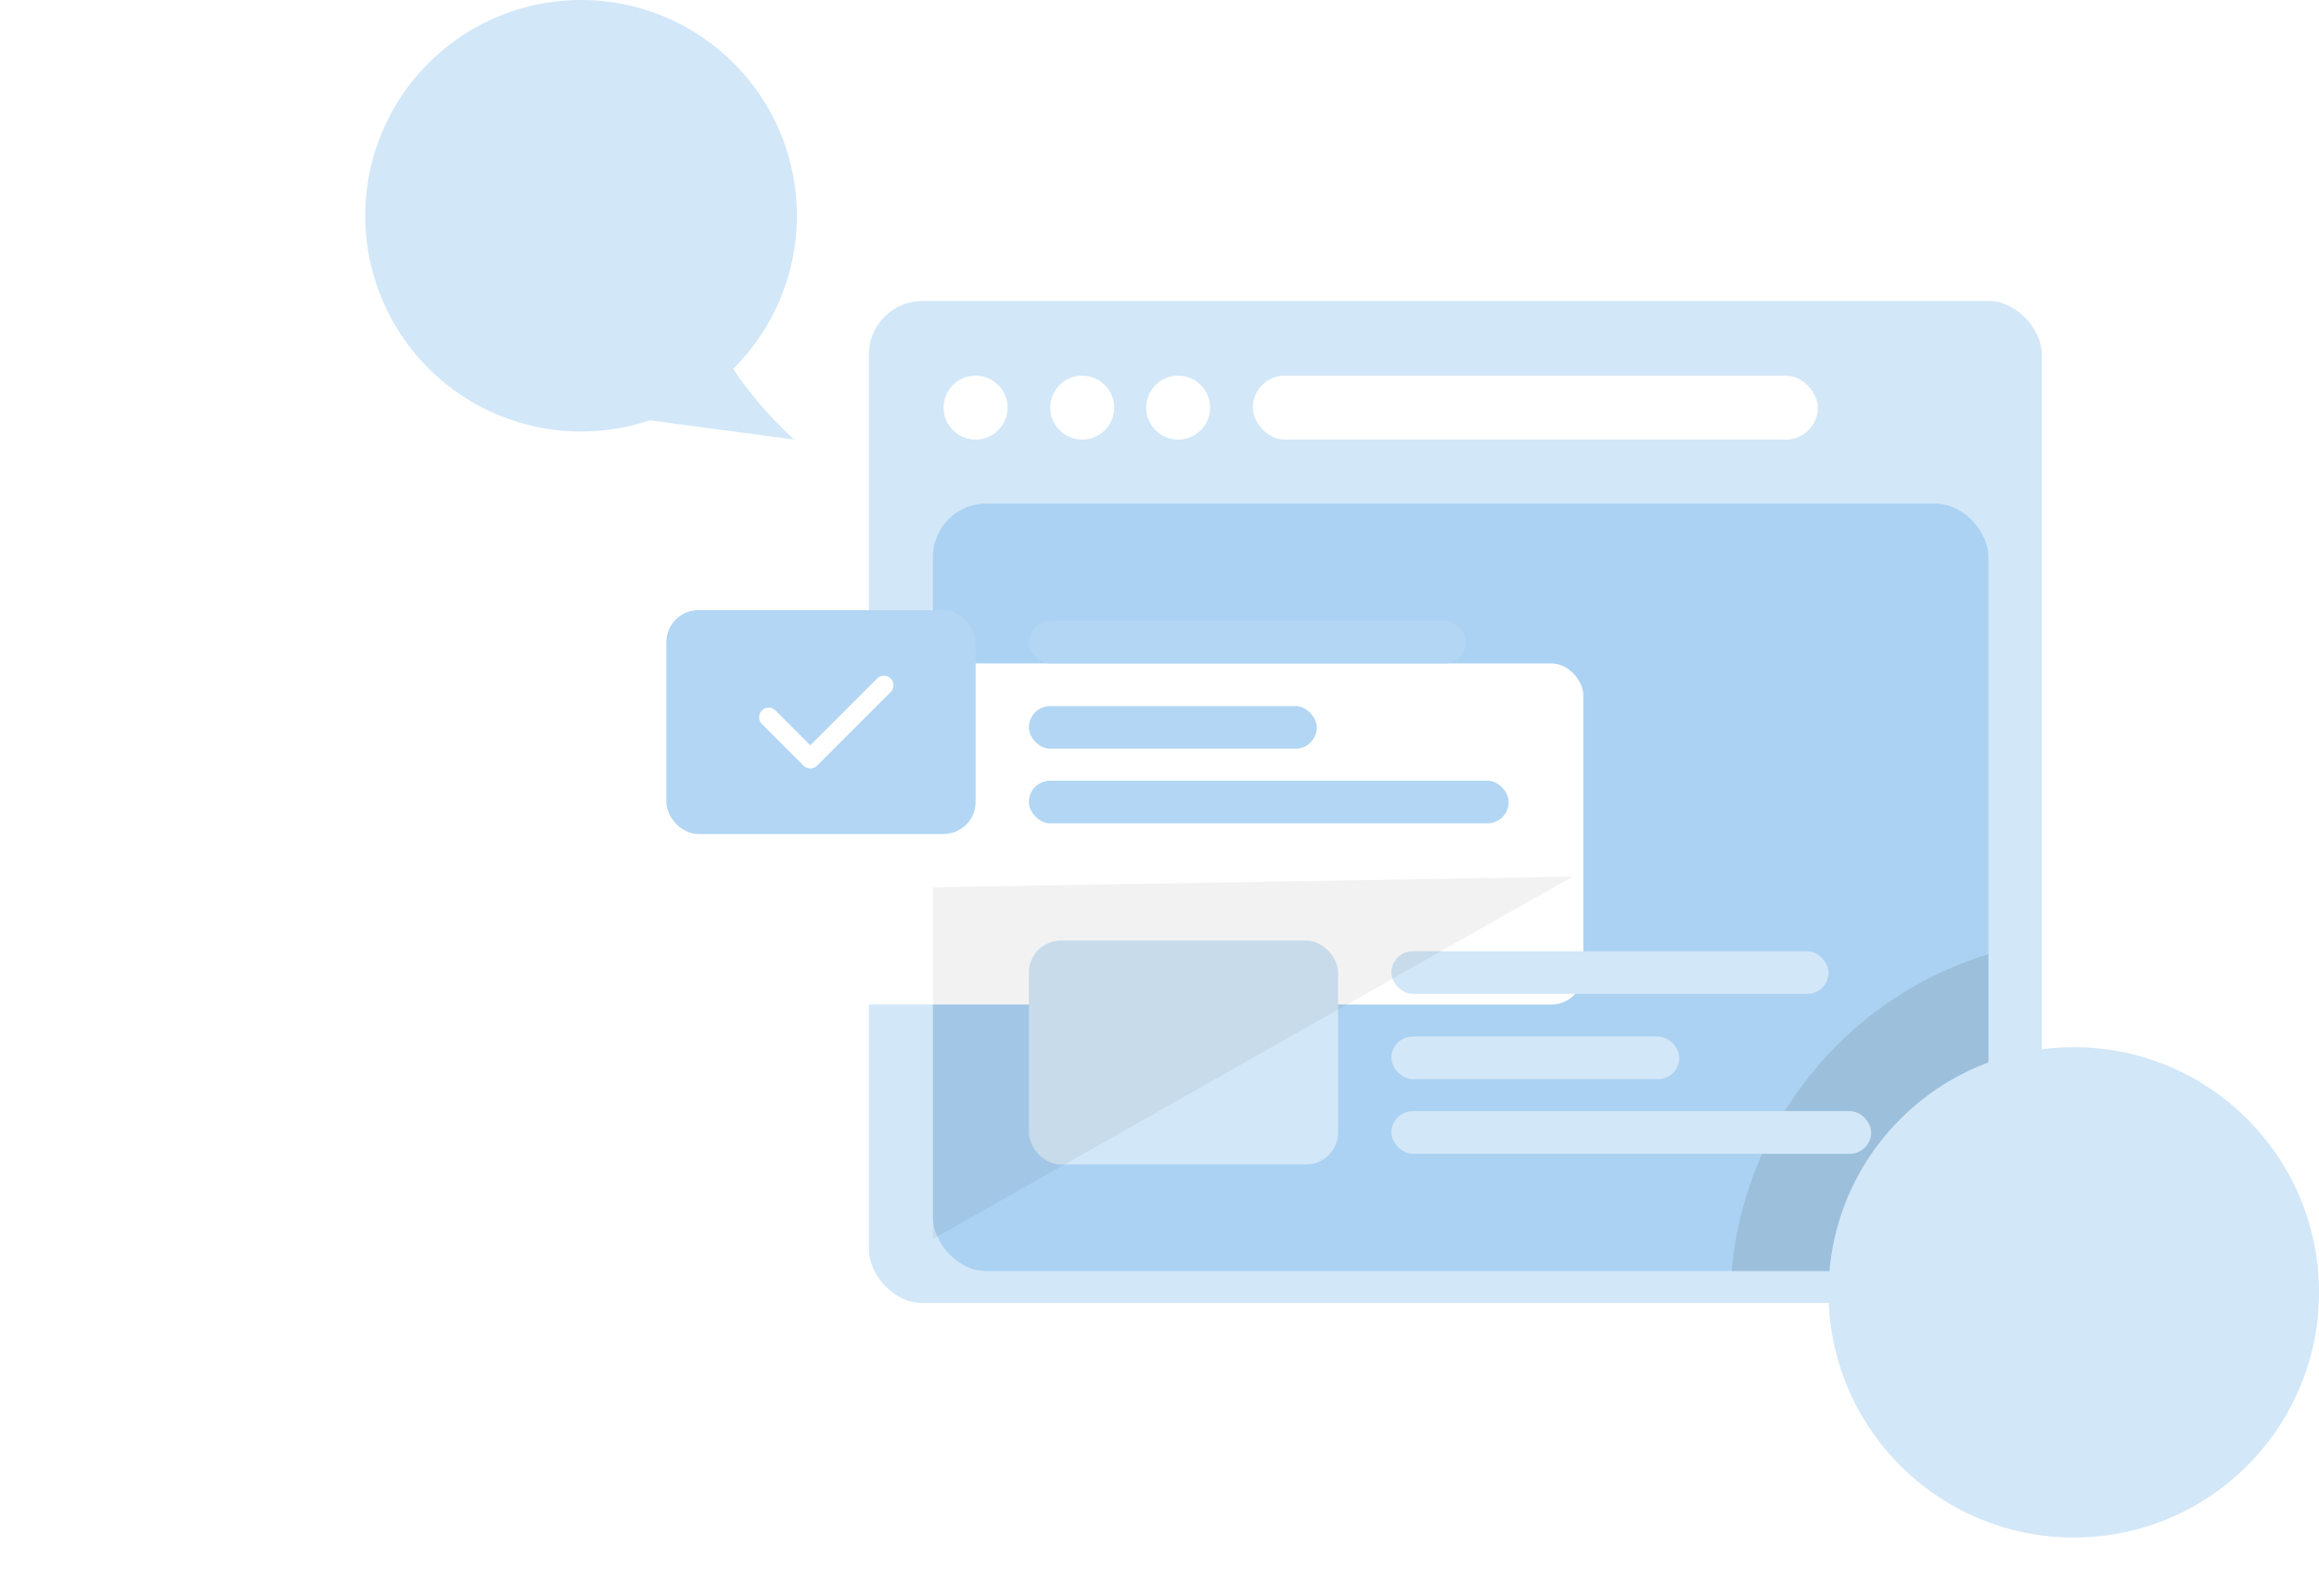 <svg xmlns="http://www.w3.org/2000/svg" xmlns:xlink="http://www.w3.org/1999/xlink" width="217.5" height="149.74" viewBox="0 0 217.5 149.74">
  <defs>
    <clipPath id="clip-path">
      <rect id="Rectangle_31_copy" data-name="Rectangle 31 copy" width="99" height="72" rx="5" transform="translate(1141 225)" fill="#90c4ee" opacity="0.588"/>
    </clipPath>
    <filter id="Rectangle_33" x="0" y="6.74" width="204" height="143" filterUnits="userSpaceOnUse">
      <feOffset dy="11" input="SourceAlpha"/>
      <feGaussianBlur stdDeviation="18.5" result="blur"/>
      <feFlood flood-color="#5271ff" flood-opacity="0.349"/>
      <feComposite operator="in" in2="blur"/>
      <feComposite in="SourceGraphic"/>
    </filter>
  </defs>
  <g id="_2" data-name="2" transform="translate(-1053.5 -177.76)">
    <rect id="Rectangle_31" data-name="Rectangle 31" width="110" height="94" rx="5" transform="translate(1135 206)" fill="#b2d6f3" opacity="0.588"/>
    <g id="Rectangle_31_copy-2" data-name="Rectangle 31 copy">
      <rect id="Rectangle_31_copy-3" data-name="Rectangle 31 copy" width="99" height="72" rx="5" transform="translate(1141 225)" fill="#90c4ee" opacity="0.588"/>
      <g id="Clip" clip-path="url(#clip-path)">
        <circle id="Ellipse_18" data-name="Ellipse 18" cx="34.22" cy="34.22" r="34.22" transform="translate(1215.78 265.78)" fill="#1a1a1a" opacity="0.102"/>
      </g>
    </g>
    <g transform="matrix(1, 0, 0, 1, 1053.5, 177.76)" filter="url(#Rectangle_33)">
      <rect id="Rectangle_33-2" data-name="Rectangle 33" width="93" height="32" rx="3" transform="translate(55.5 51.24)" fill="#fff"/>
    </g>
    <g id="Group_4" data-name="Group 4">
      <rect id="Rectangle_35" data-name="Rectangle 35" width="41" height="4" rx="2" transform="translate(1150 236)" fill="#b2d6f3"/>
      <rect id="Rectangle_35_copy" data-name="Rectangle 35 copy" width="27" height="4" rx="2" transform="translate(1150 244)" fill="#b2d6f3"/>
      <rect id="Rectangle_35_copy_2" data-name="Rectangle 35 copy 2" width="45" height="4" rx="2" transform="translate(1150 251)" fill="#b2d6f3"/>
      <rect id="Rectangle_34" data-name="Rectangle 34" width="29" height="21" rx="3" transform="translate(1116 235)" fill="#b2d6f3"/>
    </g>
    <g id="Group_4_copy" data-name="Group 4 copy">
      <rect id="Rectangle_35-2" data-name="Rectangle 35" width="41" height="4" rx="2" transform="translate(1184 267)" fill="#d2e7f8"/>
      <rect id="Rectangle_35_copy-2" data-name="Rectangle 35 copy" width="27" height="4" rx="2" transform="translate(1184 275)" fill="#d2e7f8"/>
      <rect id="Rectangle_35_copy_2-2" data-name="Rectangle 35 copy 2" width="45" height="4" rx="2" transform="translate(1184 282)" fill="#d2e7f8"/>
      <rect id="Rectangle_34-2" data-name="Rectangle 34" width="29" height="21" rx="3" transform="translate(1150 266)" fill="#d2e7f8"/>
      <path id="Shape_6" data-name="Shape 6" d="M1141,261l60-1-60,34Z" opacity="0.051"/>
    </g>
    <path id="TICK" d="M1137.036,242.686h0l-6.9,6.9h0a.9.9,0,0,1-1.273,0h0l-3.9-3.9h0a.9.9,0,1,1,1.273-1.273h0l3.264,3.264,6.264-6.263h0a.9.9,0,0,1,1.273,1.273Z" fill="#fff"/>
    <circle id="Ellipse_17" data-name="Ellipse 17" cx="3" cy="3" r="3" transform="translate(1142 213)" fill="#fff"/>
    <circle id="Ellipse_17_copy_2" data-name="Ellipse 17 copy 2" cx="3" cy="3" r="3" transform="translate(1161 213)" fill="#fff"/>
    <circle id="Ellipse_17_copy" data-name="Ellipse 17 copy" cx="3" cy="3" r="3" transform="translate(1152 213)" fill="#fff"/>
    <rect id="Rectangle_32" data-name="Rectangle 32" width="53" height="6" rx="3" transform="translate(1171 213)" fill="#fff"/>
    <circle id="Ellipse_18_copy_2" data-name="Ellipse 18 copy 2" cx="23" cy="23" r="23" transform="translate(1225 276)" fill="#d2e7f8"/>
    <path id="Shape_4" data-name="Shape 4" d="M1113,217l15,2s-8-7-8-13S1113,217,1113,217Z" fill="#d2e7f8"/>
    <path id="Ellipse_18_copy" data-name="Ellipse 18 copy" d="M1108,177.76A20.24,20.24,0,1,1,1087.76,198,20.24,20.24,0,0,1,1108,177.76Z" fill="#d2e7f8"/>
  </g>
</svg>
